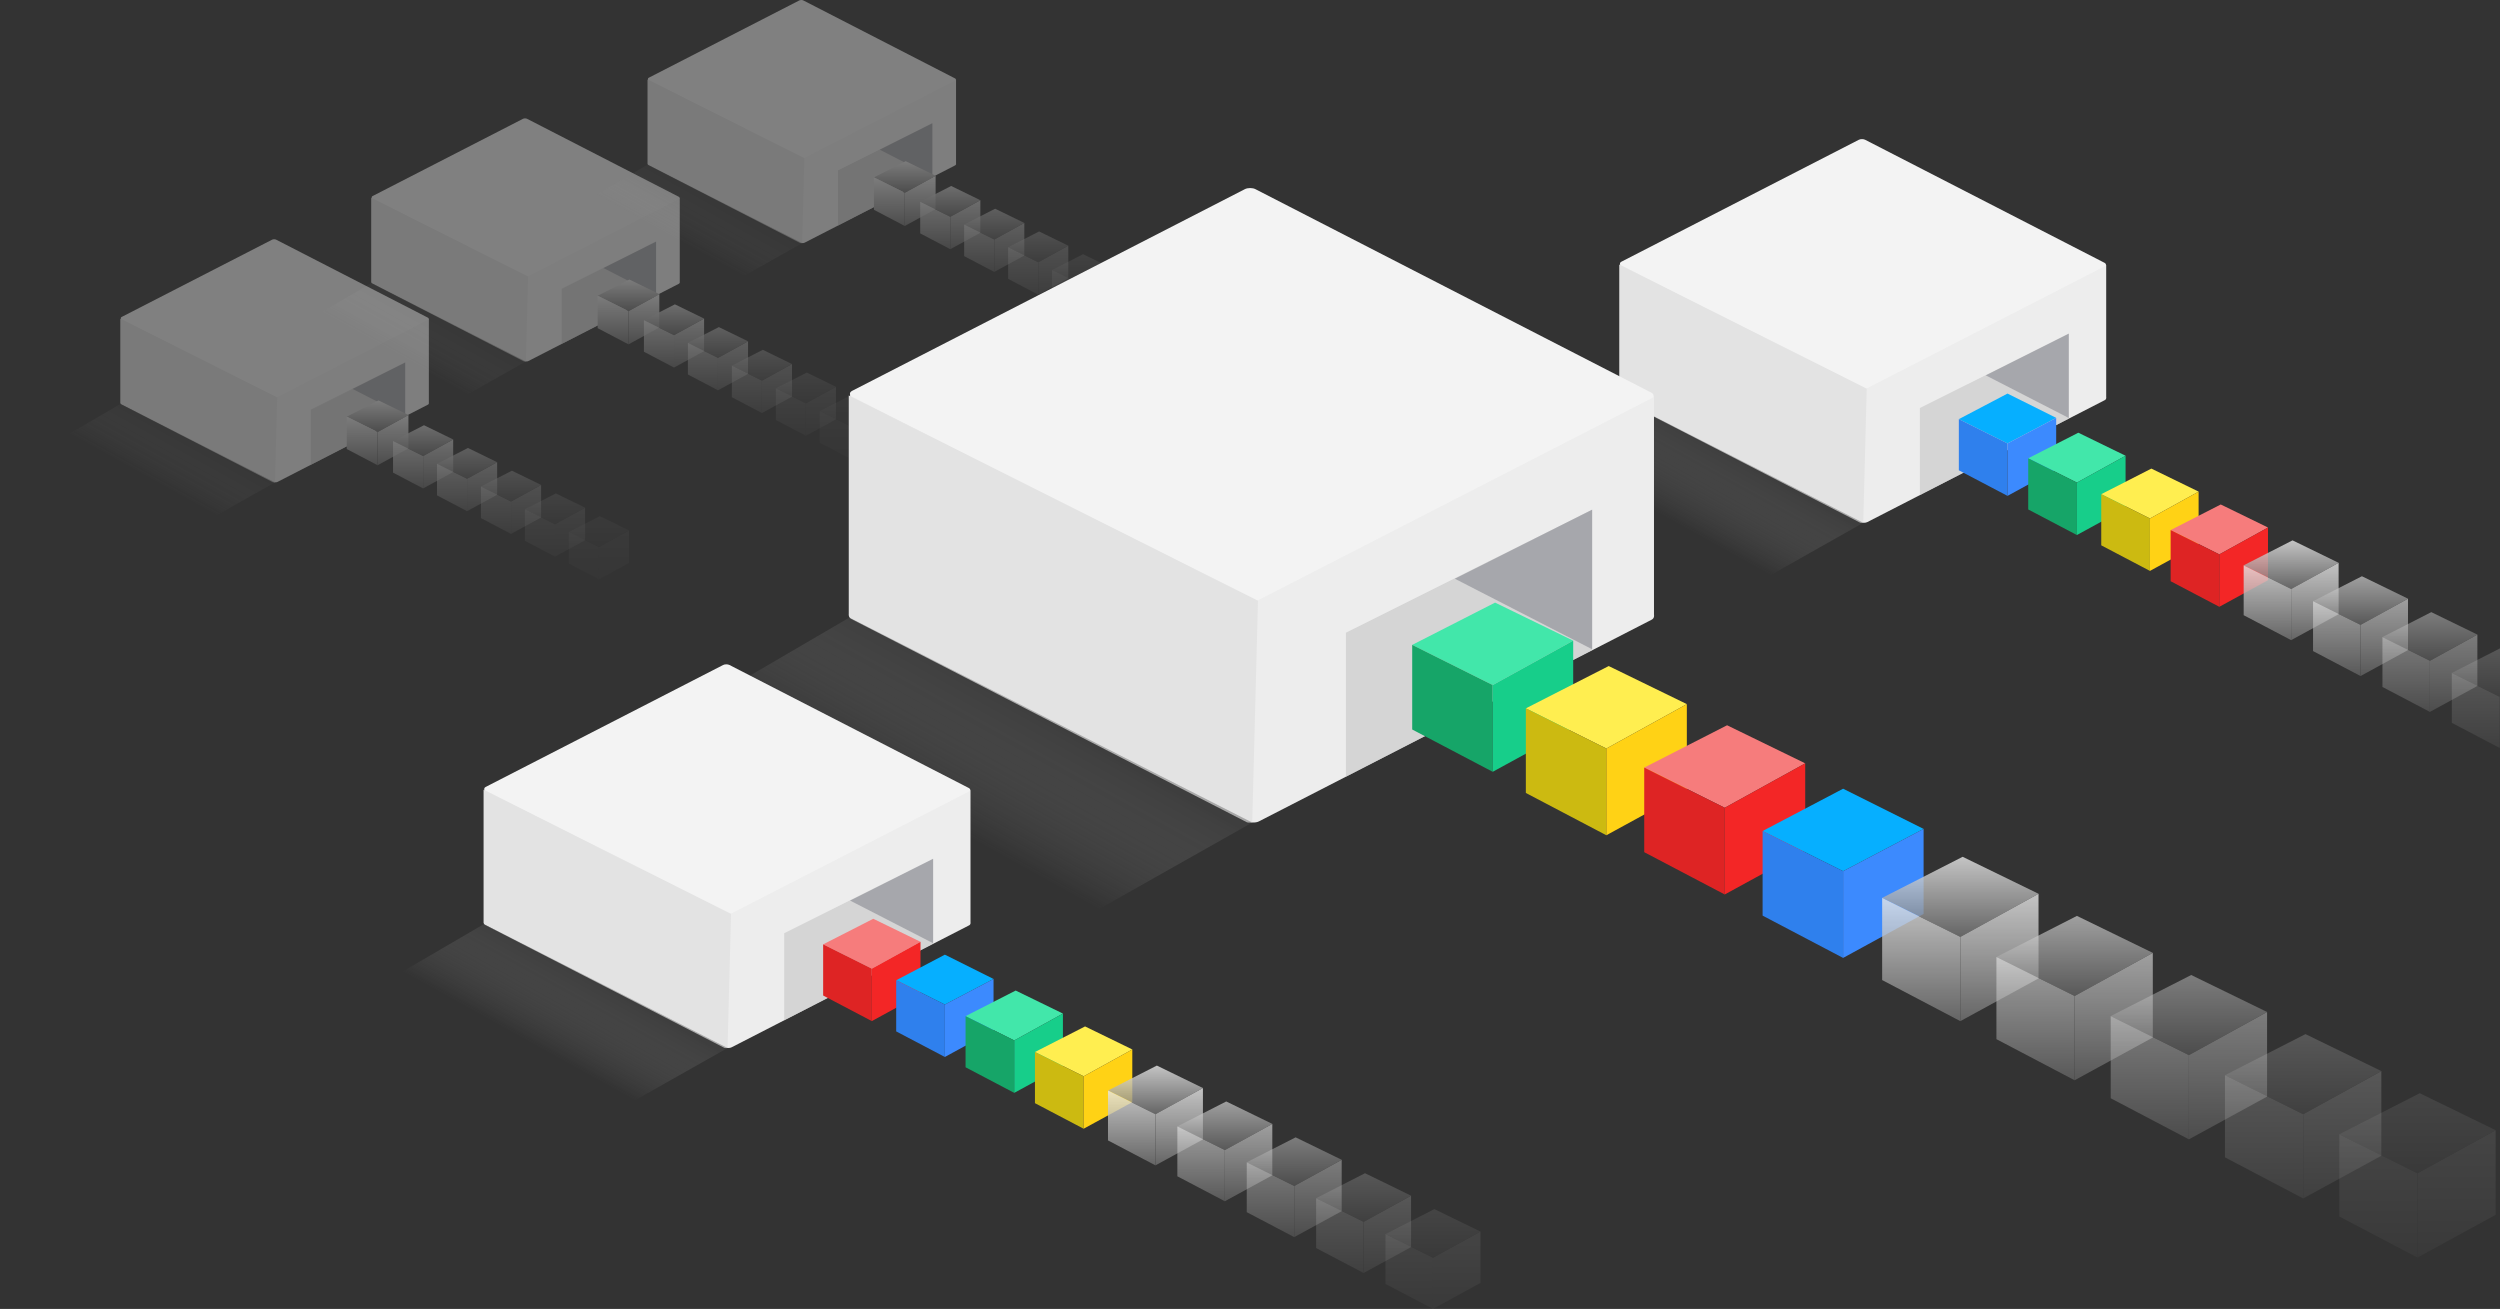 <svg xmlns="http://www.w3.org/2000/svg" width="573" height="300" viewBox="0 0 573 300" fill="none"><rect x="0" y="0" width="573" height="300" fill="#333333" stroke="none"/><g opacity="0.4"><path fill-rule="evenodd" clip-rule="evenodd" d="M85.206 64.445V45.259C85.206 45.259 120.556 29.482 120.836 29.619L155.804 45.418V64.582C155.804 64.582 155.88 64.9 155.6 65.036L121.116 82.745C120.861 82.881 120.428 82.881 120.173 82.745L85.384 64.877C85.129 64.741 85.206 64.445 85.206 64.445Z" fill="#EDEDED"></path><path fill-rule="evenodd" clip-rule="evenodd" d="M85.384 44.941L119.868 27.232C120.122 27.096 120.556 27.096 120.811 27.232L155.574 45.1C155.829 45.236 155.829 45.464 155.574 45.6L121.116 63.286C120.862 63.422 120.428 63.422 120.173 63.286L85.384 45.441C85.129 45.304 85.129 45.077 85.384 44.941Z" fill="#F3F3F3"></path><path fill-rule="evenodd" clip-rule="evenodd" d="M121.026 63.37L120.522 82.85C120.369 82.85 120.185 82.875 120.057 82.83L85.294 64.962C85.039 64.825 85.09 64.507 85.09 64.507V45.343L121.026 63.37Z" fill="#E3E3E3"></path><path fill-rule="evenodd" clip-rule="evenodd" d="M128.749 66.18L150.372 55.374V67.717L128.749 78.826V66.18Z" fill="#C4C4C4" fill-opacity="0.6"></path><path fill-rule="evenodd" clip-rule="evenodd" d="M150.372 67.633L138.313 61.438L150.372 55.374V67.633Z" fill="#797B84" fill-opacity="0.5"></path><path opacity="0.4" d="M57.506 80.988L85.147 64.846L120.522 82.85L92.881 98.463L57.506 80.988Z" fill="url(#paint0_linear_812_8873)"></path><path d="M136.982 67.786L144.259 64.072L151.12 67.415L144.051 71.315L136.982 67.786Z" fill="url(#paint1_linear_812_8873)"></path><path d="M136.982 67.787V75.216L144.051 78.931V71.316L136.982 67.787Z" fill="url(#paint2_linear_812_8873)"></path><path d="M144.051 71.316L151.12 67.415V75.068L144.051 78.931V71.316Z" fill="url(#paint3_linear_812_8873)"></path><g opacity="0.8"><path d="M147.588 73.38L154.685 69.757L161.377 73.018L154.482 76.822L147.588 73.38Z" fill="url(#paint4_linear_812_8873)"></path><path d="M147.588 73.38V80.626L154.482 84.248V76.822L147.588 73.38Z" fill="url(#paint5_linear_812_8873)"></path><path d="M154.482 76.822L161.377 73.018V80.481L154.482 84.248V76.822Z" fill="url(#paint6_linear_812_8873)"></path></g><g opacity="0.6"><path d="M157.664 78.591L164.761 74.968L171.453 78.229L164.559 82.033L157.664 78.591Z" fill="url(#paint7_linear_812_8873)"></path><path d="M157.664 78.591V85.837L164.559 89.46V82.033L157.664 78.591Z" fill="url(#paint8_linear_812_8873)"></path><path d="M164.559 82.033L171.453 78.229V85.692L164.559 89.46V82.033Z" fill="url(#paint9_linear_812_8873)"></path></g><g opacity="0.4"><path d="M167.741 83.802L174.838 80.179L181.529 83.44L174.635 87.244L167.741 83.802Z" fill="url(#paint10_linear_812_8873)"></path><path d="M167.741 83.803V91.048L174.635 94.671V87.244L167.741 83.803Z" fill="url(#paint11_linear_812_8873)"></path><path d="M174.635 87.244L181.529 83.44V90.903L174.635 94.671V87.244Z" fill="url(#paint12_linear_812_8873)"></path></g><g opacity="0.2"><path d="M177.817 89.014L184.914 85.391L191.605 88.652L184.711 92.456L177.817 89.014Z" fill="url(#paint13_linear_812_8873)"></path><path d="M177.817 89.014V96.26L184.711 99.882V92.456L177.817 89.014Z" fill="url(#paint14_linear_812_8873)"></path><path d="M184.711 92.455L191.605 88.651V96.114L184.711 99.882V92.455Z" fill="url(#paint15_linear_812_8873)"></path></g><g opacity="0.1"><path d="M187.893 94.225L194.99 90.602L201.681 93.863L194.787 97.667L187.893 94.225Z" fill="url(#paint16_linear_812_8873)"></path><path d="M187.893 94.225V101.471L194.787 105.093V97.667L187.893 94.225Z" fill="url(#paint17_linear_812_8873)"></path><path d="M194.787 97.666L201.681 93.862V101.326L194.787 105.093V97.666Z" fill="url(#paint18_linear_812_8873)"></path></g></g><g opacity="0.4"><path fill-rule="evenodd" clip-rule="evenodd" d="M27.699 92.151V72.965C27.699 72.965 63.049 57.188 63.33 57.325L98.297 73.124V92.288C98.297 92.288 98.374 92.606 98.093 92.742L63.61 110.451C63.355 110.588 62.922 110.588 62.667 110.451L27.878 92.583C27.623 92.447 27.699 92.151 27.699 92.151Z" fill="#EDEDED"></path><path fill-rule="evenodd" clip-rule="evenodd" d="M27.878 72.647L62.361 54.938C62.616 54.802 63.049 54.802 63.304 54.938L98.068 72.806C98.323 72.942 98.323 73.17 98.068 73.306L63.61 90.992C63.355 91.129 62.922 91.129 62.667 90.992L27.878 73.147C27.623 73.011 27.623 72.783 27.878 72.647Z" fill="#F3F3F3"></path><path fill-rule="evenodd" clip-rule="evenodd" d="M63.519 91.077L63.015 110.557C62.862 110.557 62.678 110.582 62.551 110.536L27.787 92.668C27.532 92.532 27.583 92.213 27.583 92.213V73.05L63.519 91.077Z" fill="#E3E3E3"></path><path fill-rule="evenodd" clip-rule="evenodd" d="M71.242 93.886L92.866 83.08V95.423L71.242 106.533V93.886Z" fill="#C4C4C4" fill-opacity="0.6"></path><path fill-rule="evenodd" clip-rule="evenodd" d="M92.866 95.339L80.806 89.144L92.866 83.08V95.339Z" fill="#797B84" fill-opacity="0.5"></path><path opacity="0.4" d="M0 108.695L27.641 92.552L63.015 110.557L35.374 126.171L0 108.695Z" fill="url(#paint19_linear_812_8873)"></path><path d="M79.475 95.493L86.753 91.778L93.614 95.121L86.545 99.022L79.475 95.493Z" fill="url(#paint20_linear_812_8873)"></path><path d="M79.475 95.492V102.922L86.545 106.637V99.022L79.475 95.492Z" fill="url(#paint21_linear_812_8873)"></path><path d="M86.545 99.022L93.614 95.121V102.774L86.545 106.637V99.022Z" fill="url(#paint22_linear_812_8873)"></path><g opacity="0.8"><path d="M90.082 101.086L97.179 97.463L103.87 100.724L96.976 104.528L90.082 101.086Z" fill="url(#paint23_linear_812_8873)"></path><path d="M90.082 101.086V108.332L96.976 111.955V104.528L90.082 101.086Z" fill="url(#paint24_linear_812_8873)"></path><path d="M96.976 104.528L103.87 100.724V108.187L96.976 111.955V104.528Z" fill="url(#paint25_linear_812_8873)"></path></g><g opacity="0.6"><path d="M100.158 106.297L107.255 102.674L113.947 105.935L107.052 109.739L100.158 106.297Z" fill="url(#paint26_linear_812_8873)"></path><path d="M100.158 106.297V113.543L107.052 117.165V109.739L100.158 106.297Z" fill="url(#paint27_linear_812_8873)"></path><path d="M107.052 109.738L113.947 105.934V113.397L107.052 117.165V109.738Z" fill="url(#paint28_linear_812_8873)"></path></g><g opacity="0.4"><path d="M110.234 111.509L117.331 107.886L124.023 111.146L117.128 114.95L110.234 111.509Z" fill="url(#paint29_linear_812_8873)"></path><path d="M110.234 111.509V118.755L117.128 122.378V114.951L110.234 111.509Z" fill="url(#paint30_linear_812_8873)"></path><path d="M117.128 114.951L124.023 111.147V118.61L117.128 122.378V114.951Z" fill="url(#paint31_linear_812_8873)"></path></g><g opacity="0.2"><path d="M120.31 116.72L127.407 113.097L134.099 116.357L127.205 120.161L120.31 116.72Z" fill="url(#paint32_linear_812_8873)"></path><path d="M120.31 116.72V123.966L127.205 127.589V120.162L120.31 116.72Z" fill="url(#paint33_linear_812_8873)"></path><path d="M127.205 120.162L134.099 116.358V123.821L127.205 127.588V120.162Z" fill="url(#paint34_linear_812_8873)"></path></g><g opacity="0.1"><path d="M130.387 121.931L137.484 118.309L144.175 121.569L137.281 125.373L130.387 121.931Z" fill="url(#paint35_linear_812_8873)"></path><path d="M130.387 121.932V129.178L137.281 132.8V125.374L130.387 121.932Z" fill="url(#paint36_linear_812_8873)"></path><path d="M137.281 125.373L144.175 121.569V129.032L137.281 132.8V125.373Z" fill="url(#paint37_linear_812_8873)"></path></g></g><g opacity="0.4"><path fill-rule="evenodd" clip-rule="evenodd" d="M148.528 37.315V18.129C148.528 18.129 183.878 2.353 184.158 2.489L219.126 18.288V37.452C219.126 37.452 219.202 37.77 218.922 37.907L184.438 55.615C184.184 55.752 183.75 55.752 183.495 55.615L148.706 37.747C148.451 37.611 148.528 37.315 148.528 37.315Z" fill="#EDEDED"></path><path fill-rule="evenodd" clip-rule="evenodd" d="M148.706 17.811L183.19 0.102C183.445 -0.034 183.878 -0.034 184.133 0.102L218.896 17.97C219.151 18.107 219.151 18.334 218.896 18.47L184.438 36.156C184.184 36.293 183.75 36.293 183.495 36.156L148.706 18.311C148.451 18.175 148.451 17.948 148.706 17.811Z" fill="#F3F3F3"></path><path fill-rule="evenodd" clip-rule="evenodd" d="M184.348 36.241L183.844 55.721C183.691 55.721 183.507 55.746 183.379 55.7L148.616 37.832C148.361 37.696 148.412 37.377 148.412 37.377V18.214L184.348 36.241Z" fill="#E3E3E3"></path><path fill-rule="evenodd" clip-rule="evenodd" d="M192.071 39.05L213.694 28.244V40.587L192.071 51.697V39.05Z" fill="#C4C4C4" fill-opacity="0.6"></path><path fill-rule="evenodd" clip-rule="evenodd" d="M213.694 40.503L201.635 34.309L213.694 28.244V40.503Z" fill="#797B84" fill-opacity="0.5"></path><path opacity="0.4" d="M120.828 53.859L148.469 37.717L183.844 55.721L156.203 71.335L120.828 53.859Z" fill="url(#paint38_linear_812_8873)"></path><path d="M200.304 40.657L207.581 36.942L214.442 40.285L207.373 44.186L200.304 40.657Z" fill="url(#paint39_linear_812_8873)"></path><path d="M200.304 40.657V48.086L207.373 51.801V44.186L200.304 40.657Z" fill="url(#paint40_linear_812_8873)"></path><path d="M207.373 44.186L214.442 40.285V47.938L207.373 51.801V44.186Z" fill="url(#paint41_linear_812_8873)"></path><g opacity="0.8"><path d="M210.91 46.25L218.007 42.627L224.699 45.888L217.805 49.691L210.91 46.25Z" fill="url(#paint42_linear_812_8873)"></path><path d="M210.91 46.25V53.496L217.805 57.119V49.692L210.91 46.25Z" fill="url(#paint43_linear_812_8873)"></path><path d="M217.805 49.692L224.699 45.888V53.351L217.805 57.119V49.692Z" fill="url(#paint44_linear_812_8873)"></path></g><g opacity="0.6"><path d="M220.986 51.462L228.083 47.839L234.775 51.099L227.881 54.903L220.986 51.462Z" fill="url(#paint45_linear_812_8873)"></path><path d="M220.986 51.461V58.707L227.881 62.33V54.903L220.986 51.461Z" fill="url(#paint46_linear_812_8873)"></path><path d="M227.881 54.903L234.775 51.099V58.562L227.881 62.33V54.903Z" fill="url(#paint47_linear_812_8873)"></path></g><g opacity="0.4"><path d="M231.063 56.673L238.16 53.05L244.851 56.31L237.957 60.114L231.063 56.673Z" fill="url(#paint48_linear_812_8873)"></path><path d="M231.063 56.673V63.919L237.957 67.542V60.115L231.063 56.673Z" fill="url(#paint49_linear_812_8873)"></path><path d="M237.957 60.114L244.851 56.31V63.774L237.957 67.541V60.114Z" fill="url(#paint50_linear_812_8873)"></path></g><g opacity="0.2"><path d="M241.139 61.884L248.236 58.261L254.927 61.522L248.033 65.326L241.139 61.884Z" fill="url(#paint51_linear_812_8873)"></path><path d="M241.139 61.884V69.13L248.033 72.753V65.326L241.139 61.884Z" fill="url(#paint52_linear_812_8873)"></path><path d="M248.033 65.326L254.927 61.522V68.985L248.033 72.752V65.326Z" fill="url(#paint53_linear_812_8873)"></path></g><g opacity="0.1"><path d="M251.215 67.096L258.312 63.473L265.003 66.733L258.109 70.537L251.215 67.096Z" fill="url(#paint54_linear_812_8873)"></path><path d="M251.215 67.095V74.341L258.109 77.964V70.537L251.215 67.095Z" fill="url(#paint55_linear_812_8873)"></path><path d="M258.109 70.537L265.003 66.733V74.196L258.109 77.964V70.537Z" fill="url(#paint56_linear_812_8873)"></path></g></g><path fill-rule="evenodd" clip-rule="evenodd" d="M371.319 90.778V60.497C371.319 60.497 427.11 35.598 427.552 35.814L482.739 60.748V90.993C482.739 90.993 482.86 91.496 482.417 91.711L427.995 119.659C427.592 119.875 426.909 119.875 426.506 119.659L371.601 91.46C371.199 91.244 371.319 90.778 371.319 90.778Z" fill="#EDEDED"></path><path fill-rule="evenodd" clip-rule="evenodd" d="M371.601 59.995L426.024 32.047C426.426 31.831 427.11 31.831 427.512 32.047L482.377 60.246C482.779 60.462 482.779 60.82 482.377 61.035L427.995 88.948C427.592 89.163 426.909 89.163 426.506 88.948L371.601 60.784C371.199 60.569 371.199 60.21 371.601 59.995Z" fill="#F3F3F3"></path><path fill-rule="evenodd" clip-rule="evenodd" d="M427.852 89.082L427.056 119.825C426.815 119.825 426.524 119.865 426.323 119.793L371.458 91.593C371.056 91.378 371.136 90.876 371.136 90.876V60.631L427.852 89.082Z" fill="#E3E3E3"></path><path fill-rule="evenodd" clip-rule="evenodd" d="M440.04 93.515L474.167 76.46V95.941L440.04 113.474V93.515Z" fill="#C4C4C4" fill-opacity="0.6"></path><path fill-rule="evenodd" clip-rule="evenodd" d="M474.167 95.808L455.135 86.031L474.167 76.46V95.808Z" fill="#797B84" fill-opacity="0.5"></path><path d="M448.965 96.068L460.121 90.205L471.278 95.775L460.121 101.638L448.965 96.068Z" fill="#06AFFF"></path><path d="M448.965 96.068V107.794L460.121 113.657V101.638L448.965 96.068Z" fill="#2F80ED"></path><path d="M460.121 101.638L471.278 95.775V107.559L460.121 113.657V101.638Z" fill="#3C8AFE"></path><path d="M464.867 105.04L476.352 99.177L487.181 104.454L476.024 110.61L464.867 105.04Z" fill="#42E7AA"></path><path d="M464.867 105.04V116.766L476.024 122.629V110.61L464.867 105.04Z" fill="#16A568"></path><path d="M476.024 110.61L487.181 104.454V116.531L476.024 122.628V110.61Z" fill="#17CE8A"></path><path d="M481.607 113.265L493.092 107.402L503.92 112.679L492.763 118.835L481.607 113.265Z" fill="#FFEE50"></path><path d="M481.607 113.265V124.99L492.763 130.853V118.834L481.607 113.265Z" fill="#CCBA11"></path><path d="M492.763 118.835L503.92 112.679V124.756L492.763 130.854V118.835Z" fill="#FFD215"></path><path d="M497.509 121.49L508.994 115.627L519.823 120.904L508.666 127.06L497.509 121.49Z" fill="#F67C7C"></path><path d="M497.509 121.49V133.215L508.666 139.078V127.059L497.509 121.49Z" fill="#DE2424"></path><path d="M508.666 127.059L519.823 120.903V132.981L508.666 139.078V127.059Z" fill="#F32626"></path><path opacity="0.4" d="M327.603 116.886L371.227 91.409L427.056 119.825L383.432 144.467L327.603 116.886Z" fill="url(#paint57_linear_812_8873)"></path><g opacity="0.8"><path d="M514.248 129.569L525.449 123.851L536.01 128.997L525.129 135.001L514.248 129.569Z" fill="url(#paint58_linear_812_8873)"></path><path d="M514.248 129.569V141.005L525.129 146.722V135.001L514.248 129.569Z" fill="url(#paint59_linear_812_8873)"></path><path d="M525.129 135.001L536.01 128.998V140.776L525.129 146.722V135.001Z" fill="url(#paint60_linear_812_8873)"></path></g><g opacity="0.6"><path d="M530.151 137.794L541.352 132.076L551.912 137.222L541.032 143.225L530.151 137.794Z" fill="url(#paint61_linear_812_8873)"></path><path d="M530.151 137.794V149.229L541.032 154.947V143.225L530.151 137.794Z" fill="url(#paint62_linear_812_8873)"></path><path d="M541.032 143.225L551.912 137.222V149L541.032 154.947V143.225Z" fill="url(#paint63_linear_812_8873)"></path></g><g opacity="0.4"><path d="M546.054 146.018L557.254 140.301L567.815 145.447L556.934 151.45L546.054 146.018Z" fill="url(#paint64_linear_812_8873)"></path><path d="M546.054 146.019V157.454L556.934 163.172V151.45L546.054 146.019Z" fill="url(#paint65_linear_812_8873)"></path><path d="M556.934 151.451L567.815 145.447V157.225L556.934 163.172V151.451Z" fill="url(#paint66_linear_812_8873)"></path></g><g opacity="0.2"><path d="M561.956 154.243L573.157 148.525L583.717 153.671L572.837 159.675L561.956 154.243Z" fill="url(#paint67_linear_812_8873)"></path><path d="M561.956 154.243V165.679L572.837 171.396V159.675L561.956 154.243Z" fill="url(#paint68_linear_812_8873)"></path><path d="M572.837 159.675L583.717 153.671V165.45L572.837 171.396V159.675Z" fill="url(#paint69_linear_812_8873)"></path></g><path fill-rule="evenodd" clip-rule="evenodd" d="M194.838 140.491V90.416C194.838 90.416 287.098 49.24 287.83 49.596L379.093 90.831V140.847C379.093 140.847 379.292 141.678 378.561 142.034L288.562 188.252C287.897 188.608 286.766 188.608 286.101 188.252L195.304 141.618C194.638 141.263 194.838 140.491 194.838 140.491Z" fill="#EDEDED"></path><path fill-rule="evenodd" clip-rule="evenodd" d="M195.304 89.585L285.302 43.367C285.968 43.011 287.098 43.011 287.764 43.367L378.494 90.001C379.159 90.357 379.159 90.95 378.494 91.306L288.562 137.465C287.897 137.821 286.766 137.821 286.101 137.465L195.304 90.891C194.638 90.535 194.638 89.942 195.304 89.585Z" fill="#F3F3F3"></path><path fill-rule="evenodd" clip-rule="evenodd" d="M288.326 137.686L287.01 188.527C286.611 188.527 286.131 188.592 285.798 188.474L195.067 141.84C194.402 141.484 194.535 140.653 194.535 140.653V90.637L288.326 137.686Z" fill="#E3E3E3"></path><path fill-rule="evenodd" clip-rule="evenodd" d="M308.482 145.017L364.918 116.815V149.029L308.482 178.025V145.017Z" fill="#C4C4C4" fill-opacity="0.6"></path><path fill-rule="evenodd" clip-rule="evenodd" d="M364.918 148.81L333.444 132.642L364.918 116.815V148.81Z" fill="#797B84" fill-opacity="0.5"></path><path d="M323.676 147.81L342.669 138.115L360.576 146.84L342.126 157.021L323.676 147.81Z" fill="#42E7AA"></path><path d="M323.676 147.81V167.201L342.126 176.896V157.02L323.676 147.81Z" fill="#16A568"></path><path d="M342.126 157.02L360.576 146.84V166.813L342.126 176.896V157.02Z" fill="#17CE8A"></path><path d="M349.723 162.353L368.716 152.658L386.624 161.384L368.174 171.564L349.723 162.353Z" fill="#FFEE50"></path><path d="M349.723 162.353V181.744L368.174 191.44V171.564L349.723 162.353Z" fill="#CCBA11"></path><path d="M368.174 171.564L386.624 161.384V181.356L368.174 191.439V171.564Z" fill="#FFD215"></path><path d="M376.856 175.927L395.849 166.231L413.756 174.957L395.306 185.137L376.856 175.927Z" fill="#F67C7C"></path><path d="M376.856 175.927V195.317L395.306 205.013V185.137L376.856 175.927Z" fill="#DE2424"></path><path d="M395.306 185.137L413.756 174.957V194.93L395.306 205.013V185.137Z" fill="#F32626"></path><path d="M403.989 190.47L422.439 180.774L440.889 189.985L422.439 199.68L403.989 190.47Z" fill="#06AFFF"></path><path d="M403.989 190.469V209.86L422.439 219.556V199.68L403.989 190.469Z" fill="#2F80ED"></path><path d="M422.439 199.681L440.889 189.985V209.473L422.439 219.556V199.681Z" fill="#3C8AFE"></path><g opacity="0.8"><path d="M431.388 205.796L449.836 196.378L467.23 204.854L449.309 214.742L431.388 205.796Z" fill="url(#paint70_linear_812_8873)"></path><path d="M431.388 205.795V224.63L449.309 234.047V214.742L431.388 205.795Z" fill="url(#paint71_linear_812_8873)"></path><path d="M449.309 214.742L467.23 204.854V224.253L449.309 234.047V214.742Z" fill="url(#paint72_linear_812_8873)"></path></g><g opacity="0.6"><path d="M457.58 219.341L476.029 209.924L493.423 218.4L475.501 228.288L457.58 219.341Z" fill="url(#paint73_linear_812_8873)"></path><path d="M457.58 219.341V238.176L475.501 247.593V228.288L457.58 219.341Z" fill="url(#paint74_linear_812_8873)"></path><path d="M475.501 228.288L493.422 218.399V237.799L475.501 247.593V228.288Z" fill="url(#paint75_linear_812_8873)"></path></g><g opacity="0.4"><path d="M483.773 232.888L502.221 223.471L519.615 231.946L501.694 241.835L483.773 232.888Z" fill="url(#paint76_linear_812_8873)"></path><path d="M483.773 232.888V251.722L501.694 261.14V241.834L483.773 232.888Z" fill="url(#paint77_linear_812_8873)"></path><path d="M501.694 241.835L519.615 231.947V251.346L501.694 261.14V241.835Z" fill="url(#paint78_linear_812_8873)"></path></g><g opacity="0.2"><path d="M509.965 246.434L528.413 237.017L545.807 245.493L527.886 255.381L509.965 246.434Z" fill="url(#paint79_linear_812_8873)"></path><path d="M509.965 246.434V265.269L527.886 274.686V255.381L509.965 246.434Z" fill="url(#paint80_linear_812_8873)"></path><path d="M527.886 255.381L545.807 245.493V264.893L527.886 274.687V255.381Z" fill="url(#paint81_linear_812_8873)"></path></g><g opacity="0.1"><path d="M536.158 259.981L554.606 250.564L572 259.039L554.079 268.928L536.158 259.981Z" fill="url(#paint82_linear_812_8873)"></path><path d="M536.158 259.981V278.815L554.079 288.233V268.927L536.158 259.981Z" fill="url(#paint83_linear_812_8873)"></path><path d="M554.079 268.928L572 259.04V278.439L554.079 288.233V268.928Z" fill="url(#paint84_linear_812_8873)"></path></g><path opacity="0.4" d="M122.545 183.667L194.685 141.536L287.01 188.527L214.869 229.276L122.545 183.667Z" fill="url(#paint85_linear_812_8873)"></path><path fill-rule="evenodd" clip-rule="evenodd" d="M111.02 211.156V180.876C111.02 180.876 166.811 155.977 167.253 156.192L222.44 181.127V211.372C222.44 211.372 222.561 211.874 222.118 212.089L167.696 240.038C167.293 240.253 166.609 240.253 166.207 240.038L111.302 211.838C110.9 211.623 111.02 211.156 111.02 211.156Z" fill="#EDEDED"></path><path fill-rule="evenodd" clip-rule="evenodd" d="M111.302 180.373L165.725 152.425C166.127 152.21 166.811 152.21 167.213 152.425L222.078 180.625C222.48 180.84 222.48 181.199 222.078 181.414L167.696 209.327C167.293 209.542 166.61 209.542 166.207 209.327L111.302 181.163C110.9 180.948 110.9 180.589 111.302 180.373Z" fill="#F3F3F3"></path><path fill-rule="evenodd" clip-rule="evenodd" d="M167.553 209.46L166.757 240.204C166.516 240.204 166.225 240.243 166.024 240.171L111.159 211.972C110.757 211.756 110.837 211.254 110.837 211.254V181.009L167.553 209.46Z" fill="#E3E3E3"></path><path fill-rule="evenodd" clip-rule="evenodd" d="M179.741 213.893L213.868 196.839V216.319L179.741 233.853V213.893Z" fill="#C4C4C4" fill-opacity="0.6"></path><path fill-rule="evenodd" clip-rule="evenodd" d="M213.868 216.186L194.836 206.41L213.868 196.839V216.186Z" fill="#797B84" fill-opacity="0.5"></path><path d="M188.665 216.447L200.151 210.584L210.979 215.86L199.822 222.016L188.665 216.447Z" fill="#F67C7C"></path><path d="M188.665 216.447V228.172L199.822 234.035V222.016L188.665 216.447Z" fill="#DE2424"></path><path d="M199.822 222.016L210.979 215.86V227.937L199.822 234.035V222.016Z" fill="#F32626"></path><path d="M205.405 224.672L216.562 218.809L227.719 224.379L216.562 230.241L205.405 224.672Z" fill="#06AFFF"></path><path d="M205.405 224.671V236.397L216.562 242.26V230.241L205.405 224.671Z" fill="#2F80ED"></path><path d="M216.562 230.241L227.719 224.378V236.163L216.562 242.26V230.241Z" fill="#3C8AFE"></path><path d="M221.308 232.896L232.793 227.033L243.621 232.31L232.465 238.466L221.308 232.896Z" fill="#42E7AA"></path><path d="M221.308 232.896V244.622L232.465 250.485V238.466L221.308 232.896Z" fill="#16A568"></path><path d="M232.465 238.466L243.621 232.31V244.388L232.465 250.485V238.466Z" fill="#17CE8A"></path><path d="M237.21 241.12L248.695 235.257L259.524 240.534L248.367 246.69L237.21 241.12Z" fill="#FFEE50"></path><path d="M237.21 241.12V252.846L248.367 258.708V246.69L237.21 241.12Z" fill="#CCBA11"></path><path d="M248.367 246.69L259.524 240.534V252.611L248.367 258.709V246.69Z" fill="#FFD215"></path><path opacity="0.4" d="M67.304 237.265L110.928 211.788L166.757 240.204L123.133 264.845L67.304 237.265Z" fill="url(#paint86_linear_812_8873)"></path><g opacity="0.8"><path d="M253.95 249.947L265.15 244.23L275.711 249.376L264.83 255.379L253.95 249.947Z" fill="url(#paint87_linear_812_8873)"></path><path d="M253.95 249.948V261.383L264.83 267.101V255.38L253.95 249.948Z" fill="url(#paint88_linear_812_8873)"></path><path d="M264.83 255.38L275.711 249.376V261.154L264.83 267.101V255.38Z" fill="url(#paint89_linear_812_8873)"></path></g><g opacity="0.6"><path d="M269.852 258.173L281.053 252.455L291.613 257.601L280.733 263.604L269.852 258.173Z" fill="url(#paint90_linear_812_8873)"></path><path d="M269.852 258.173V269.608L280.733 275.326V263.604L269.852 258.173Z" fill="url(#paint91_linear_812_8873)"></path><path d="M280.733 263.604L291.613 257.601V269.379L280.733 275.326V263.604Z" fill="url(#paint92_linear_812_8873)"></path></g><g opacity="0.4"><path d="M285.755 266.397L296.955 260.679L307.516 265.825L296.635 271.829L285.755 266.397Z" fill="url(#paint93_linear_812_8873)"></path><path d="M285.755 266.397V277.832L296.635 283.55V271.829L285.755 266.397Z" fill="url(#paint94_linear_812_8873)"></path><path d="M296.635 271.829L307.516 265.825V277.604L296.635 283.55V271.829Z" fill="url(#paint95_linear_812_8873)"></path></g><g opacity="0.2"><path d="M301.657 274.622L312.858 268.904L323.418 274.05L312.538 280.054L301.657 274.622Z" fill="url(#paint96_linear_812_8873)"></path><path d="M301.657 274.622V286.057L312.538 291.775V280.053L301.657 274.622Z" fill="url(#paint97_linear_812_8873)"></path><path d="M312.538 280.054L323.418 274.05V285.829L312.538 291.775V280.054Z" fill="url(#paint98_linear_812_8873)"></path></g><g opacity="0.1"><path d="M317.56 282.847L328.76 277.129L339.321 282.275L328.44 288.279L317.56 282.847Z" fill="url(#paint99_linear_812_8873)"></path><path d="M317.56 282.847V294.283L328.44 300V288.279L317.56 282.847Z" fill="url(#paint100_linear_812_8873)"></path><path d="M328.44 288.279L339.321 282.275V294.054L328.44 300V288.279Z" fill="url(#paint101_linear_812_8873)"></path></g><defs><linearGradient id="paint0_linear_812_8873" x1="96.334" y1="86.906" x2="103.854" y2="73.357" gradientUnits="userSpaceOnUse"><stop offset="0.133" stop-color="#C4C4C4" stop-opacity="0"></stop><stop offset="1" stop-color="#484848"></stop></linearGradient><linearGradient id="paint1_linear_812_8873" x1="144.051" y1="64.072" x2="144.051" y2="71.317" gradientUnits="userSpaceOnUse"><stop stop-color="#E8E8E8"></stop><stop offset="1" stop-color="#727272"></stop></linearGradient><linearGradient id="paint2_linear_812_8873" x1="140.517" y1="67.787" x2="140.517" y2="78.933" gradientUnits="userSpaceOnUse"><stop stop-color="#E8E8E8"></stop><stop offset="1" stop-color="#727272"></stop></linearGradient><linearGradient id="paint3_linear_812_8873" x1="147.586" y1="67.415" x2="147.586" y2="78.933" gradientUnits="userSpaceOnUse"><stop stop-color="#E8E8E8"></stop><stop offset="1" stop-color="#727272"></stop></linearGradient><linearGradient id="paint4_linear_812_8873" x1="154.483" y1="69.757" x2="154.483" y2="76.823" gradientUnits="userSpaceOnUse"><stop stop-color="#E8E8E8"></stop><stop offset="1" stop-color="#727272"></stop></linearGradient><linearGradient id="paint5_linear_812_8873" x1="151.035" y1="73.38" x2="151.035" y2="84.25" gradientUnits="userSpaceOnUse"><stop stop-color="#E8E8E8"></stop><stop offset="1" stop-color="#727272"></stop></linearGradient><linearGradient id="paint6_linear_812_8873" x1="157.93" y1="73.018" x2="157.93" y2="84.25" gradientUnits="userSpaceOnUse"><stop stop-color="#E8E8E8"></stop><stop offset="1" stop-color="#727272"></stop></linearGradient><linearGradient id="paint7_linear_812_8873" x1="164.559" y1="74.968" x2="164.559" y2="82.034" gradientUnits="userSpaceOnUse"><stop stop-color="#E8E8E8"></stop><stop offset="1" stop-color="#727272"></stop></linearGradient><linearGradient id="paint8_linear_812_8873" x1="161.112" y1="78.591" x2="161.112" y2="89.461" gradientUnits="userSpaceOnUse"><stop stop-color="#E8E8E8"></stop><stop offset="1" stop-color="#727272"></stop></linearGradient><linearGradient id="paint9_linear_812_8873" x1="168.006" y1="78.229" x2="168.006" y2="89.461" gradientUnits="userSpaceOnUse"><stop stop-color="#E8E8E8"></stop><stop offset="1" stop-color="#727272"></stop></linearGradient><linearGradient id="paint10_linear_812_8873" x1="174.635" y1="80.179" x2="174.635" y2="87.245" gradientUnits="userSpaceOnUse"><stop stop-color="#E8E8E8"></stop><stop offset="1" stop-color="#727272"></stop></linearGradient><linearGradient id="paint11_linear_812_8873" x1="171.188" y1="83.803" x2="171.188" y2="94.673" gradientUnits="userSpaceOnUse"><stop stop-color="#E8E8E8"></stop><stop offset="1" stop-color="#727272"></stop></linearGradient><linearGradient id="paint12_linear_812_8873" x1="178.082" y1="83.44" x2="178.082" y2="94.673" gradientUnits="userSpaceOnUse"><stop stop-color="#E8E8E8"></stop><stop offset="1" stop-color="#727272"></stop></linearGradient><linearGradient id="paint13_linear_812_8873" x1="184.711" y1="85.391" x2="184.711" y2="92.457" gradientUnits="userSpaceOnUse"><stop stop-color="#E8E8E8"></stop><stop offset="1" stop-color="#727272"></stop></linearGradient><linearGradient id="paint14_linear_812_8873" x1="181.264" y1="89.014" x2="181.264" y2="99.884" gradientUnits="userSpaceOnUse"><stop stop-color="#E8E8E8"></stop><stop offset="1" stop-color="#727272"></stop></linearGradient><linearGradient id="paint15_linear_812_8873" x1="188.158" y1="88.651" x2="188.158" y2="99.884" gradientUnits="userSpaceOnUse"><stop stop-color="#E8E8E8"></stop><stop offset="1" stop-color="#727272"></stop></linearGradient><linearGradient id="paint16_linear_812_8873" x1="194.787" y1="90.602" x2="194.787" y2="97.668" gradientUnits="userSpaceOnUse"><stop stop-color="#E8E8E8"></stop><stop offset="1" stop-color="#727272"></stop></linearGradient><linearGradient id="paint17_linear_812_8873" x1="191.34" y1="94.225" x2="191.34" y2="105.095" gradientUnits="userSpaceOnUse"><stop stop-color="#E8E8E8"></stop><stop offset="1" stop-color="#727272"></stop></linearGradient><linearGradient id="paint18_linear_812_8873" x1="198.234" y1="93.862" x2="198.234" y2="105.095" gradientUnits="userSpaceOnUse"><stop stop-color="#E8E8E8"></stop><stop offset="1" stop-color="#727272"></stop></linearGradient><linearGradient id="paint19_linear_812_8873" x1="38.828" y1="114.613" x2="46.347" y2="101.064" gradientUnits="userSpaceOnUse"><stop offset="0.133" stop-color="#C4C4C4" stop-opacity="0"></stop><stop offset="1" stop-color="#484848"></stop></linearGradient><linearGradient id="paint20_linear_812_8873" x1="86.545" y1="91.778" x2="86.545" y2="99.023" gradientUnits="userSpaceOnUse"><stop stop-color="#E8E8E8"></stop><stop offset="1" stop-color="#727272"></stop></linearGradient><linearGradient id="paint21_linear_812_8873" x1="83.01" y1="95.492" x2="83.01" y2="106.639" gradientUnits="userSpaceOnUse"><stop stop-color="#E8E8E8"></stop><stop offset="1" stop-color="#727272"></stop></linearGradient><linearGradient id="paint22_linear_812_8873" x1="90.08" y1="95.121" x2="90.08" y2="106.639" gradientUnits="userSpaceOnUse"><stop stop-color="#E8E8E8"></stop><stop offset="1" stop-color="#727272"></stop></linearGradient><linearGradient id="paint23_linear_812_8873" x1="96.977" y1="97.463" x2="96.977" y2="104.529" gradientUnits="userSpaceOnUse"><stop stop-color="#E8E8E8"></stop><stop offset="1" stop-color="#727272"></stop></linearGradient><linearGradient id="paint24_linear_812_8873" x1="93.529" y1="101.086" x2="93.529" y2="111.956" gradientUnits="userSpaceOnUse"><stop stop-color="#E8E8E8"></stop><stop offset="1" stop-color="#727272"></stop></linearGradient><linearGradient id="paint25_linear_812_8873" x1="100.423" y1="100.724" x2="100.423" y2="111.956" gradientUnits="userSpaceOnUse"><stop stop-color="#E8E8E8"></stop><stop offset="1" stop-color="#727272"></stop></linearGradient><linearGradient id="paint26_linear_812_8873" x1="107.053" y1="102.674" x2="107.053" y2="109.74" gradientUnits="userSpaceOnUse"><stop stop-color="#E8E8E8"></stop><stop offset="1" stop-color="#727272"></stop></linearGradient><linearGradient id="paint27_linear_812_8873" x1="103.605" y1="106.297" x2="103.605" y2="117.167" gradientUnits="userSpaceOnUse"><stop stop-color="#E8E8E8"></stop><stop offset="1" stop-color="#727272"></stop></linearGradient><linearGradient id="paint28_linear_812_8873" x1="110.5" y1="105.934" x2="110.5" y2="117.167" gradientUnits="userSpaceOnUse"><stop stop-color="#E8E8E8"></stop><stop offset="1" stop-color="#727272"></stop></linearGradient><linearGradient id="paint29_linear_812_8873" x1="117.129" y1="107.886" x2="117.129" y2="114.951" gradientUnits="userSpaceOnUse"><stop stop-color="#E8E8E8"></stop><stop offset="1" stop-color="#727272"></stop></linearGradient><linearGradient id="paint30_linear_812_8873" x1="113.681" y1="111.509" x2="113.681" y2="122.379" gradientUnits="userSpaceOnUse"><stop stop-color="#E8E8E8"></stop><stop offset="1" stop-color="#727272"></stop></linearGradient><linearGradient id="paint31_linear_812_8873" x1="120.576" y1="111.147" x2="120.576" y2="122.379" gradientUnits="userSpaceOnUse"><stop stop-color="#E8E8E8"></stop><stop offset="1" stop-color="#727272"></stop></linearGradient><linearGradient id="paint32_linear_812_8873" x1="127.205" y1="113.097" x2="127.205" y2="120.163" gradientUnits="userSpaceOnUse"><stop stop-color="#E8E8E8"></stop><stop offset="1" stop-color="#727272"></stop></linearGradient><linearGradient id="paint33_linear_812_8873" x1="123.758" y1="116.72" x2="123.758" y2="127.59" gradientUnits="userSpaceOnUse"><stop stop-color="#E8E8E8"></stop><stop offset="1" stop-color="#727272"></stop></linearGradient><linearGradient id="paint34_linear_812_8873" x1="130.652" y1="116.358" x2="130.652" y2="127.59" gradientUnits="userSpaceOnUse"><stop stop-color="#E8E8E8"></stop><stop offset="1" stop-color="#727272"></stop></linearGradient><linearGradient id="paint35_linear_812_8873" x1="137.281" y1="118.309" x2="137.281" y2="125.374" gradientUnits="userSpaceOnUse"><stop stop-color="#E8E8E8"></stop><stop offset="1" stop-color="#727272"></stop></linearGradient><linearGradient id="paint36_linear_812_8873" x1="133.834" y1="121.932" x2="133.834" y2="132.802" gradientUnits="userSpaceOnUse"><stop stop-color="#E8E8E8"></stop><stop offset="1" stop-color="#727272"></stop></linearGradient><linearGradient id="paint37_linear_812_8873" x1="140.728" y1="121.569" x2="140.728" y2="132.802" gradientUnits="userSpaceOnUse"><stop stop-color="#E8E8E8"></stop><stop offset="1" stop-color="#727272"></stop></linearGradient><linearGradient id="paint38_linear_812_8873" x1="159.657" y1="59.777" x2="167.176" y2="46.228" gradientUnits="userSpaceOnUse"><stop offset="0.133" stop-color="#C4C4C4" stop-opacity="0"></stop><stop offset="1" stop-color="#484848"></stop></linearGradient><linearGradient id="paint39_linear_812_8873" x1="207.374" y1="36.942" x2="207.374" y2="44.187" gradientUnits="userSpaceOnUse"><stop stop-color="#E8E8E8"></stop><stop offset="1" stop-color="#727272"></stop></linearGradient><linearGradient id="paint40_linear_812_8873" x1="203.839" y1="40.657" x2="203.839" y2="51.803" gradientUnits="userSpaceOnUse"><stop stop-color="#E8E8E8"></stop><stop offset="1" stop-color="#727272"></stop></linearGradient><linearGradient id="paint41_linear_812_8873" x1="210.908" y1="40.285" x2="210.908" y2="51.803" gradientUnits="userSpaceOnUse"><stop stop-color="#E8E8E8"></stop><stop offset="1" stop-color="#727272"></stop></linearGradient><linearGradient id="paint42_linear_812_8873" x1="217.805" y1="42.627" x2="217.805" y2="49.693" gradientUnits="userSpaceOnUse"><stop stop-color="#E8E8E8"></stop><stop offset="1" stop-color="#727272"></stop></linearGradient><linearGradient id="paint43_linear_812_8873" x1="214.358" y1="46.25" x2="214.358" y2="57.12" gradientUnits="userSpaceOnUse"><stop stop-color="#E8E8E8"></stop><stop offset="1" stop-color="#727272"></stop></linearGradient><linearGradient id="paint44_linear_812_8873" x1="221.252" y1="45.888" x2="221.252" y2="57.12" gradientUnits="userSpaceOnUse"><stop stop-color="#E8E8E8"></stop><stop offset="1" stop-color="#727272"></stop></linearGradient><linearGradient id="paint45_linear_812_8873" x1="227.881" y1="47.839" x2="227.881" y2="54.904" gradientUnits="userSpaceOnUse"><stop stop-color="#E8E8E8"></stop><stop offset="1" stop-color="#727272"></stop></linearGradient><linearGradient id="paint46_linear_812_8873" x1="224.434" y1="51.461" x2="224.434" y2="62.332" gradientUnits="userSpaceOnUse"><stop stop-color="#E8E8E8"></stop><stop offset="1" stop-color="#727272"></stop></linearGradient><linearGradient id="paint47_linear_812_8873" x1="231.328" y1="51.099" x2="231.328" y2="62.331" gradientUnits="userSpaceOnUse"><stop stop-color="#E8E8E8"></stop><stop offset="1" stop-color="#727272"></stop></linearGradient><linearGradient id="paint48_linear_812_8873" x1="237.957" y1="53.05" x2="237.957" y2="60.115" gradientUnits="userSpaceOnUse"><stop stop-color="#E8E8E8"></stop><stop offset="1" stop-color="#727272"></stop></linearGradient><linearGradient id="paint49_linear_812_8873" x1="234.51" y1="56.673" x2="234.51" y2="67.543" gradientUnits="userSpaceOnUse"><stop stop-color="#E8E8E8"></stop><stop offset="1" stop-color="#727272"></stop></linearGradient><linearGradient id="paint50_linear_812_8873" x1="241.404" y1="56.31" x2="241.404" y2="67.543" gradientUnits="userSpaceOnUse"><stop stop-color="#E8E8E8"></stop><stop offset="1" stop-color="#727272"></stop></linearGradient><linearGradient id="paint51_linear_812_8873" x1="248.033" y1="58.261" x2="248.033" y2="65.327" gradientUnits="userSpaceOnUse"><stop stop-color="#E8E8E8"></stop><stop offset="1" stop-color="#727272"></stop></linearGradient><linearGradient id="paint52_linear_812_8873" x1="244.586" y1="61.884" x2="244.586" y2="72.754" gradientUnits="userSpaceOnUse"><stop stop-color="#E8E8E8"></stop><stop offset="1" stop-color="#727272"></stop></linearGradient><linearGradient id="paint53_linear_812_8873" x1="251.48" y1="61.522" x2="251.48" y2="72.754" gradientUnits="userSpaceOnUse"><stop stop-color="#E8E8E8"></stop><stop offset="1" stop-color="#727272"></stop></linearGradient><linearGradient id="paint54_linear_812_8873" x1="258.109" y1="63.473" x2="258.109" y2="70.538" gradientUnits="userSpaceOnUse"><stop stop-color="#E8E8E8"></stop><stop offset="1" stop-color="#727272"></stop></linearGradient><linearGradient id="paint55_linear_812_8873" x1="254.662" y1="67.095" x2="254.662" y2="77.965" gradientUnits="userSpaceOnUse"><stop stop-color="#E8E8E8"></stop><stop offset="1" stop-color="#727272"></stop></linearGradient><linearGradient id="paint56_linear_812_8873" x1="261.556" y1="66.733" x2="261.556" y2="77.965" gradientUnits="userSpaceOnUse"><stop stop-color="#E8E8E8"></stop><stop offset="1" stop-color="#727272"></stop></linearGradient><linearGradient id="paint57_linear_812_8873" x1="388.883" y1="126.225" x2="400.75" y2="104.843" gradientUnits="userSpaceOnUse"><stop offset="0.133" stop-color="#C4C4C4" stop-opacity="0"></stop><stop offset="1" stop-color="#484848"></stop></linearGradient><linearGradient id="paint58_linear_812_8873" x1="525.13" y1="123.851" x2="525.13" y2="135.002" gradientUnits="userSpaceOnUse"><stop stop-color="#E8E8E8"></stop><stop offset="1" stop-color="#727272"></stop></linearGradient><linearGradient id="paint59_linear_812_8873" x1="519.689" y1="129.569" x2="519.689" y2="146.725" gradientUnits="userSpaceOnUse"><stop stop-color="#E8E8E8"></stop><stop offset="1" stop-color="#727272"></stop></linearGradient><linearGradient id="paint60_linear_812_8873" x1="530.57" y1="128.998" x2="530.57" y2="146.725" gradientUnits="userSpaceOnUse"><stop stop-color="#E8E8E8"></stop><stop offset="1" stop-color="#727272"></stop></linearGradient><linearGradient id="paint61_linear_812_8873" x1="541.032" y1="132.076" x2="541.032" y2="143.227" gradientUnits="userSpaceOnUse"><stop stop-color="#E8E8E8"></stop><stop offset="1" stop-color="#727272"></stop></linearGradient><linearGradient id="paint62_linear_812_8873" x1="535.592" y1="137.794" x2="535.592" y2="154.949" gradientUnits="userSpaceOnUse"><stop stop-color="#E8E8E8"></stop><stop offset="1" stop-color="#727272"></stop></linearGradient><linearGradient id="paint63_linear_812_8873" x1="546.472" y1="137.222" x2="546.472" y2="154.949" gradientUnits="userSpaceOnUse"><stop stop-color="#E8E8E8"></stop><stop offset="1" stop-color="#727272"></stop></linearGradient><linearGradient id="paint64_linear_812_8873" x1="556.935" y1="140.301" x2="556.935" y2="151.452" gradientUnits="userSpaceOnUse"><stop stop-color="#E8E8E8"></stop><stop offset="1" stop-color="#727272"></stop></linearGradient><linearGradient id="paint65_linear_812_8873" x1="551.494" y1="146.019" x2="551.494" y2="163.174" gradientUnits="userSpaceOnUse"><stop stop-color="#E8E8E8"></stop><stop offset="1" stop-color="#727272"></stop></linearGradient><linearGradient id="paint66_linear_812_8873" x1="562.375" y1="145.447" x2="562.375" y2="163.175" gradientUnits="userSpaceOnUse"><stop stop-color="#E8E8E8"></stop><stop offset="1" stop-color="#727272"></stop></linearGradient><linearGradient id="paint67_linear_812_8873" x1="572.837" y1="148.525" x2="572.837" y2="159.677" gradientUnits="userSpaceOnUse"><stop stop-color="#E8E8E8"></stop><stop offset="1" stop-color="#727272"></stop></linearGradient><linearGradient id="paint68_linear_812_8873" x1="567.397" y1="154.243" x2="567.397" y2="171.399" gradientUnits="userSpaceOnUse"><stop stop-color="#E8E8E8"></stop><stop offset="1" stop-color="#727272"></stop></linearGradient><linearGradient id="paint69_linear_812_8873" x1="578.277" y1="153.671" x2="578.277" y2="171.399" gradientUnits="userSpaceOnUse"><stop stop-color="#E8E8E8"></stop><stop offset="1" stop-color="#727272"></stop></linearGradient><linearGradient id="paint70_linear_812_8873" x1="449.31" y1="196.378" x2="449.31" y2="214.745" gradientUnits="userSpaceOnUse"><stop stop-color="#E8E8E8"></stop><stop offset="1" stop-color="#727272"></stop></linearGradient><linearGradient id="paint71_linear_812_8873" x1="440.349" y1="205.795" x2="440.349" y2="234.052" gradientUnits="userSpaceOnUse"><stop stop-color="#E8E8E8"></stop><stop offset="1" stop-color="#727272"></stop></linearGradient><linearGradient id="paint72_linear_812_8873" x1="458.27" y1="204.854" x2="458.27" y2="234.052" gradientUnits="userSpaceOnUse"><stop stop-color="#E8E8E8"></stop><stop offset="1" stop-color="#727272"></stop></linearGradient><linearGradient id="paint73_linear_812_8873" x1="475.502" y1="209.924" x2="475.502" y2="228.291" gradientUnits="userSpaceOnUse"><stop stop-color="#E8E8E8"></stop><stop offset="1" stop-color="#727272"></stop></linearGradient><linearGradient id="paint74_linear_812_8873" x1="466.541" y1="219.341" x2="466.541" y2="247.597" gradientUnits="userSpaceOnUse"><stop stop-color="#E8E8E8"></stop><stop offset="1" stop-color="#727272"></stop></linearGradient><linearGradient id="paint75_linear_812_8873" x1="484.462" y1="218.399" x2="484.462" y2="247.598" gradientUnits="userSpaceOnUse"><stop stop-color="#E8E8E8"></stop><stop offset="1" stop-color="#727272"></stop></linearGradient><linearGradient id="paint76_linear_812_8873" x1="501.695" y1="223.471" x2="501.695" y2="241.837" gradientUnits="userSpaceOnUse"><stop stop-color="#E8E8E8"></stop><stop offset="1" stop-color="#727272"></stop></linearGradient><linearGradient id="paint77_linear_812_8873" x1="492.734" y1="232.888" x2="492.734" y2="261.144" gradientUnits="userSpaceOnUse"><stop stop-color="#E8E8E8"></stop><stop offset="1" stop-color="#727272"></stop></linearGradient><linearGradient id="paint78_linear_812_8873" x1="510.655" y1="231.947" x2="510.655" y2="261.145" gradientUnits="userSpaceOnUse"><stop stop-color="#E8E8E8"></stop><stop offset="1" stop-color="#727272"></stop></linearGradient><linearGradient id="paint79_linear_812_8873" x1="527.887" y1="237.017" x2="527.887" y2="255.384" gradientUnits="userSpaceOnUse"><stop stop-color="#E8E8E8"></stop><stop offset="1" stop-color="#727272"></stop></linearGradient><linearGradient id="paint80_linear_812_8873" x1="518.926" y1="246.434" x2="518.926" y2="274.691" gradientUnits="userSpaceOnUse"><stop stop-color="#E8E8E8"></stop><stop offset="1" stop-color="#727272"></stop></linearGradient><linearGradient id="paint81_linear_812_8873" x1="536.847" y1="245.493" x2="536.847" y2="274.691" gradientUnits="userSpaceOnUse"><stop stop-color="#E8E8E8"></stop><stop offset="1" stop-color="#727272"></stop></linearGradient><linearGradient id="paint82_linear_812_8873" x1="554.079" y1="250.564" x2="554.079" y2="268.93" gradientUnits="userSpaceOnUse"><stop stop-color="#E8E8E8"></stop><stop offset="1" stop-color="#727272"></stop></linearGradient><linearGradient id="paint83_linear_812_8873" x1="545.118" y1="259.981" x2="545.118" y2="288.237" gradientUnits="userSpaceOnUse"><stop stop-color="#E8E8E8"></stop><stop offset="1" stop-color="#727272"></stop></linearGradient><linearGradient id="paint84_linear_812_8873" x1="563.04" y1="259.04" x2="563.04" y2="288.238" gradientUnits="userSpaceOnUse"><stop stop-color="#E8E8E8"></stop><stop offset="1" stop-color="#727272"></stop></linearGradient><linearGradient id="paint85_linear_812_8873" x1="223.883" y1="199.111" x2="243.508" y2="163.75" gradientUnits="userSpaceOnUse"><stop offset="0.133" stop-color="#C4C4C4" stop-opacity="0"></stop><stop offset="1" stop-color="#484848"></stop></linearGradient><linearGradient id="paint86_linear_812_8873" x1="128.584" y1="246.604" x2="140.451" y2="225.221" gradientUnits="userSpaceOnUse"><stop offset="0.133" stop-color="#C4C4C4" stop-opacity="0"></stop><stop offset="1" stop-color="#484848"></stop></linearGradient><linearGradient id="paint87_linear_812_8873" x1="264.831" y1="244.23" x2="264.831" y2="255.381" gradientUnits="userSpaceOnUse"><stop stop-color="#E8E8E8"></stop><stop offset="1" stop-color="#727272"></stop></linearGradient><linearGradient id="paint88_linear_812_8873" x1="259.39" y1="249.948" x2="259.39" y2="267.103" gradientUnits="userSpaceOnUse"><stop stop-color="#E8E8E8"></stop><stop offset="1" stop-color="#727272"></stop></linearGradient><linearGradient id="paint89_linear_812_8873" x1="270.271" y1="249.376" x2="270.271" y2="267.103" gradientUnits="userSpaceOnUse"><stop stop-color="#E8E8E8"></stop><stop offset="1" stop-color="#727272"></stop></linearGradient><linearGradient id="paint90_linear_812_8873" x1="280.733" y1="252.455" x2="280.733" y2="263.606" gradientUnits="userSpaceOnUse"><stop stop-color="#E8E8E8"></stop><stop offset="1" stop-color="#727272"></stop></linearGradient><linearGradient id="paint91_linear_812_8873" x1="275.293" y1="258.173" x2="275.293" y2="275.328" gradientUnits="userSpaceOnUse"><stop stop-color="#E8E8E8"></stop><stop offset="1" stop-color="#727272"></stop></linearGradient><linearGradient id="paint92_linear_812_8873" x1="286.173" y1="257.601" x2="286.173" y2="275.328" gradientUnits="userSpaceOnUse"><stop stop-color="#E8E8E8"></stop><stop offset="1" stop-color="#727272"></stop></linearGradient><linearGradient id="paint93_linear_812_8873" x1="296.636" y1="260.679" x2="296.636" y2="271.83" gradientUnits="userSpaceOnUse"><stop stop-color="#E8E8E8"></stop><stop offset="1" stop-color="#727272"></stop></linearGradient><linearGradient id="paint94_linear_812_8873" x1="291.195" y1="266.397" x2="291.195" y2="283.553" gradientUnits="userSpaceOnUse"><stop stop-color="#E8E8E8"></stop><stop offset="1" stop-color="#727272"></stop></linearGradient><linearGradient id="paint95_linear_812_8873" x1="302.076" y1="265.825" x2="302.076" y2="283.553" gradientUnits="userSpaceOnUse"><stop stop-color="#E8E8E8"></stop><stop offset="1" stop-color="#727272"></stop></linearGradient><linearGradient id="paint96_linear_812_8873" x1="312.538" y1="268.904" x2="312.538" y2="280.055" gradientUnits="userSpaceOnUse"><stop stop-color="#E8E8E8"></stop><stop offset="1" stop-color="#727272"></stop></linearGradient><linearGradient id="paint97_linear_812_8873" x1="307.098" y1="274.622" x2="307.098" y2="291.777" gradientUnits="userSpaceOnUse"><stop stop-color="#E8E8E8"></stop><stop offset="1" stop-color="#727272"></stop></linearGradient><linearGradient id="paint98_linear_812_8873" x1="317.978" y1="274.05" x2="317.978" y2="291.778" gradientUnits="userSpaceOnUse"><stop stop-color="#E8E8E8"></stop><stop offset="1" stop-color="#727272"></stop></linearGradient><linearGradient id="paint99_linear_812_8873" x1="328.441" y1="277.129" x2="328.441" y2="288.28" gradientUnits="userSpaceOnUse"><stop stop-color="#E8E8E8"></stop><stop offset="1" stop-color="#727272"></stop></linearGradient><linearGradient id="paint100_linear_812_8873" x1="323" y1="282.847" x2="323" y2="300.003" gradientUnits="userSpaceOnUse"><stop stop-color="#E8E8E8"></stop><stop offset="1" stop-color="#727272"></stop></linearGradient><linearGradient id="paint101_linear_812_8873" x1="333.881" y1="282.275" x2="333.881" y2="300.003" gradientUnits="userSpaceOnUse"><stop stop-color="#E8E8E8"></stop><stop offset="1" stop-color="#727272"></stop></linearGradient></defs></svg>